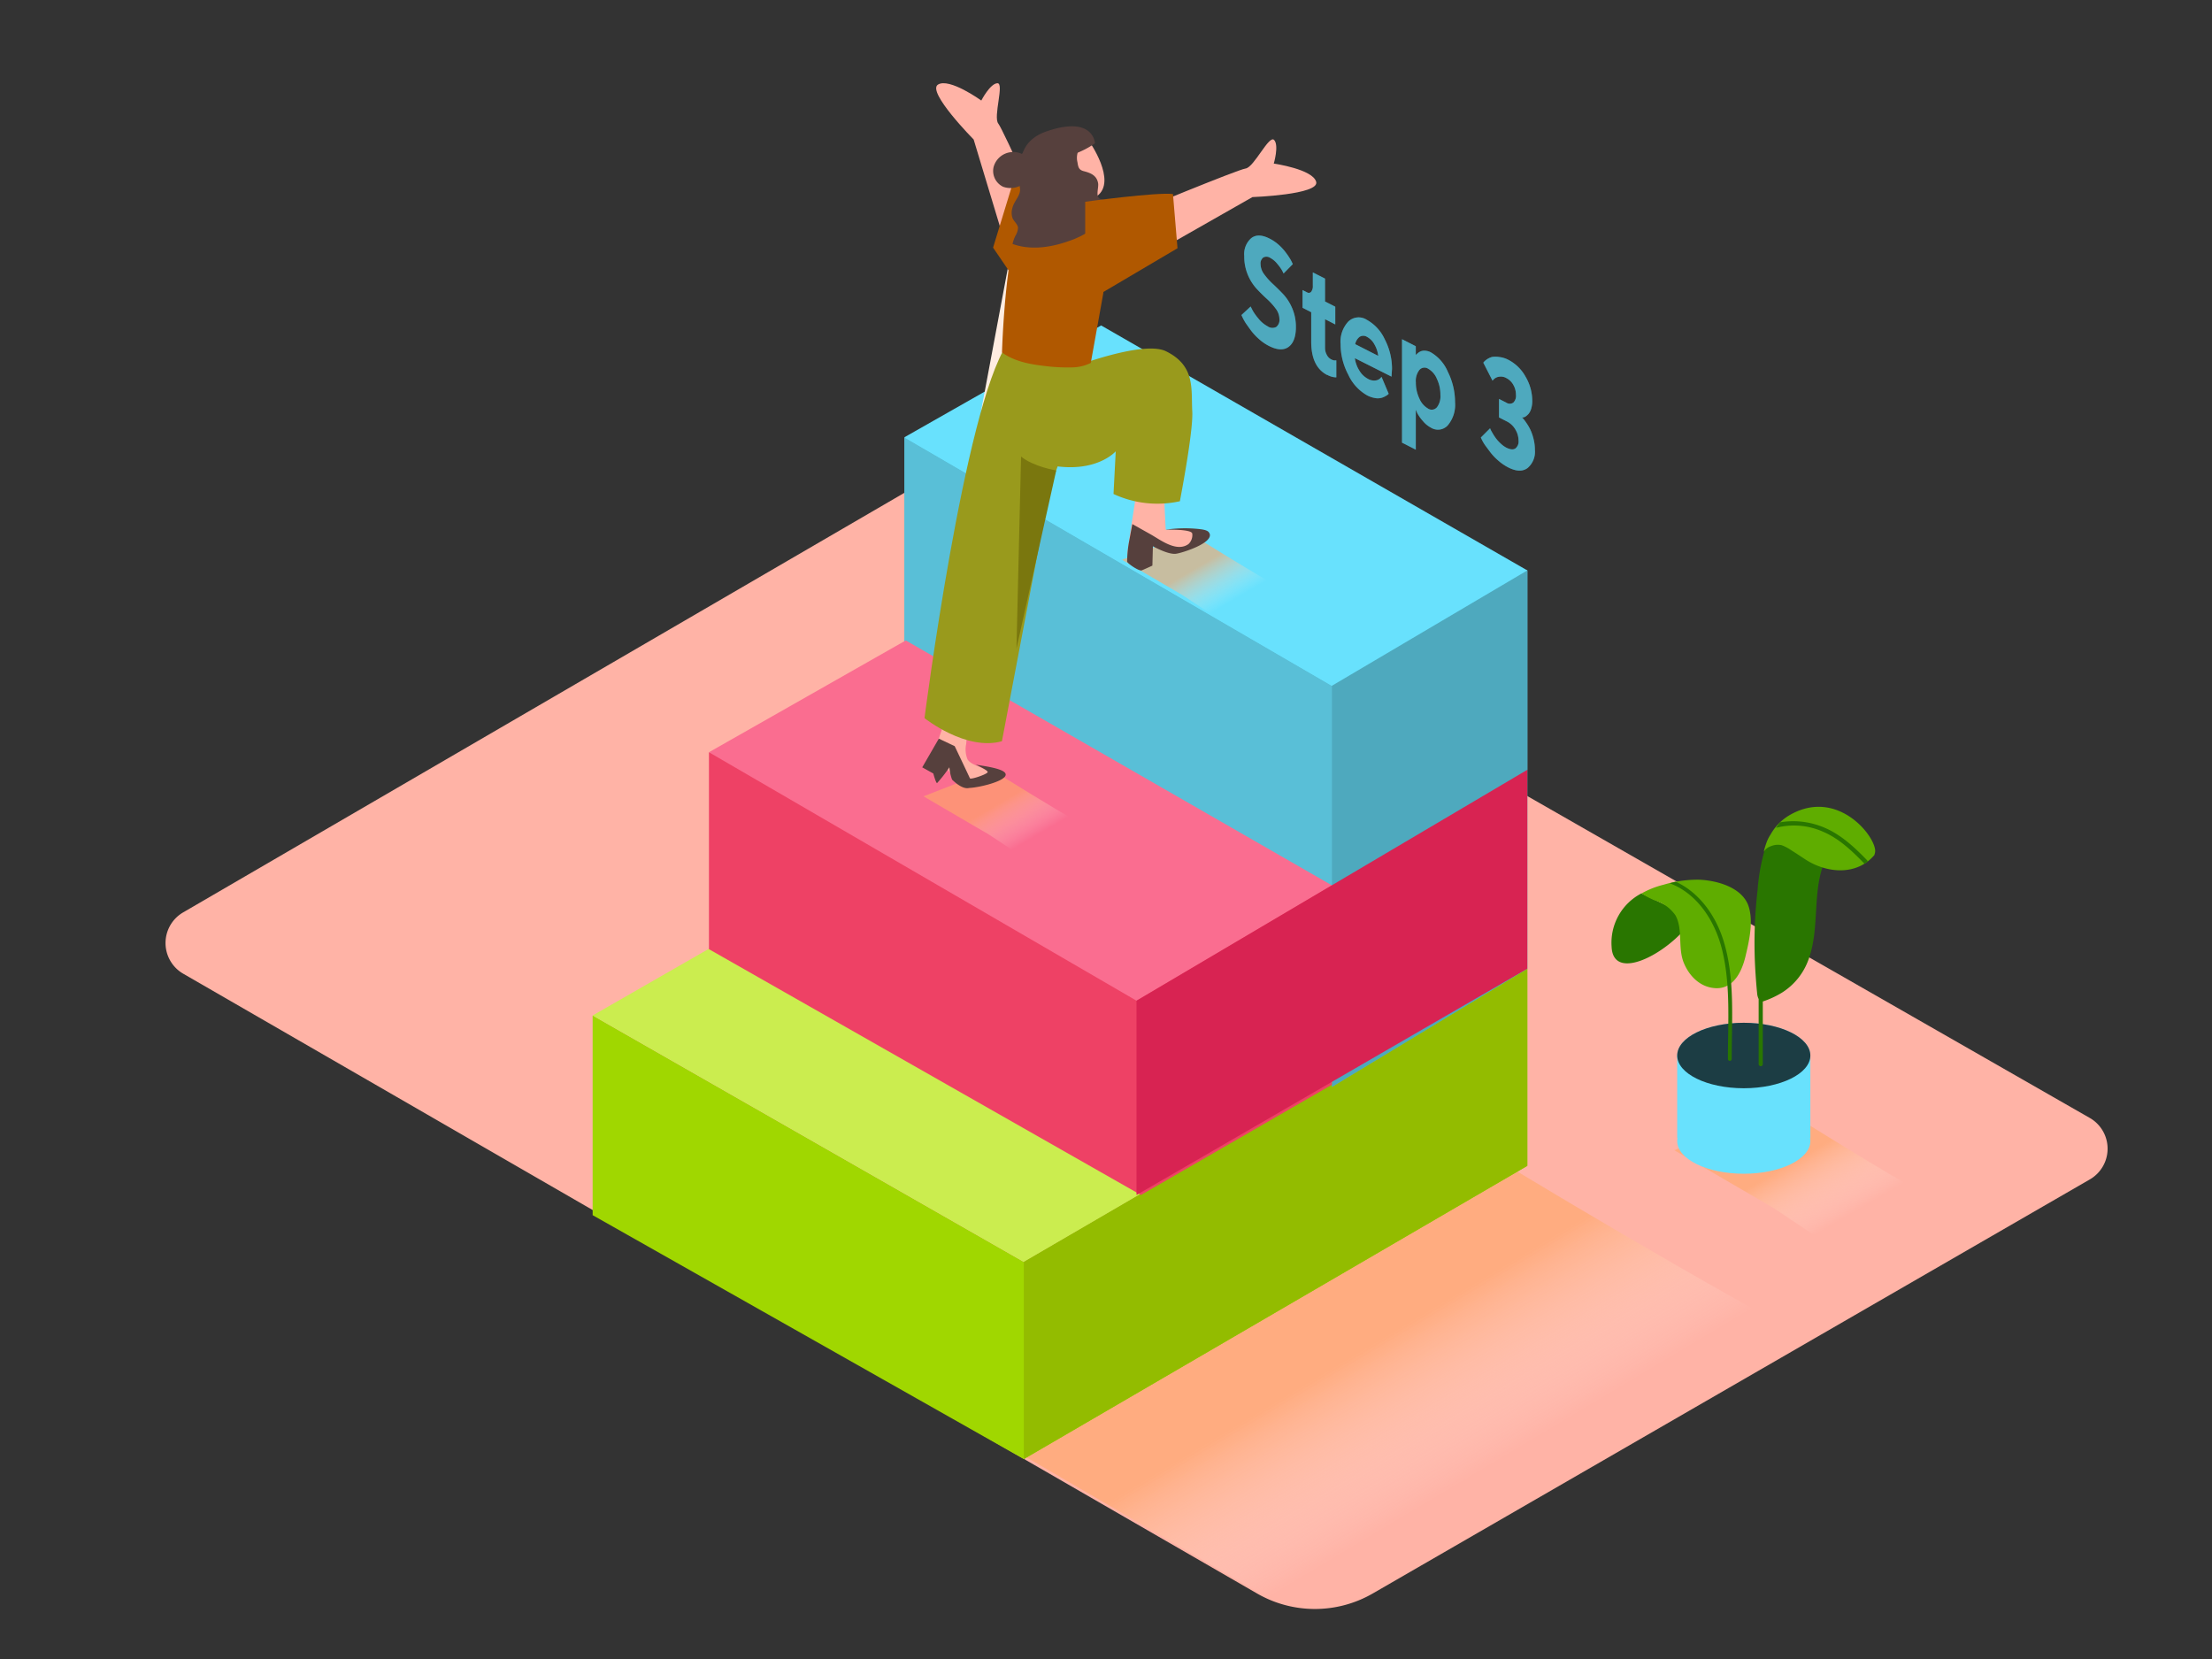 <svg xmlns="http://www.w3.org/2000/svg" xmlns:xlink="http://www.w3.org/1999/xlink" viewBox="0 0 400 300"><rect x="0" y="0" width="400" height="300" fill="#333333" stroke="none"/><defs><linearGradient id="linear-gradient" x1="263.09" y1="268.89" x2="247.69" y2="243.09" gradientUnits="userSpaceOnUse"><stop offset="0" stop-color="#fff" stop-opacity="0"/><stop offset="0.99" stop-color="#ffa86a"/></linearGradient><linearGradient id="linear-gradient-2" x1="330.96" y1="221.72" x2="324.13" y2="210.01" xlink:href="#linear-gradient"/><linearGradient id="linear-gradient-3" x1="184.82" y1="152.63" x2="180.51" y2="145.25" xlink:href="#linear-gradient"/><linearGradient id="linear-gradient-4" x1="220.68" y1="109.93" x2="216.37" y2="102.54" xlink:href="#linear-gradient"/></defs><title>151-160</title><g style="isolation:isolate"><g id="Layer_2" data-name="Layer 2"><path d="M33.1,165,168.71,86.11a6.41,6.41,0,0,1,6.41,0L377.9,202.16a6.41,6.41,0,0,1,0,11.12L248.24,288.15a20.93,20.93,0,0,1-20.93,0L33.12,176.07A6.41,6.41,0,0,1,33.1,165Z" fill="#ffb3a6"/><path d="M241.47,295.06c35.88-23.7,56.62-26,90-50.55-21.15-11-57.08-32.47-70.13-40.63l-88.95,51.95,67.39,39.25Z" opacity="0.63" fill="url(#linear-gradient)" style="mix-blend-mode:multiply"/><polygon points="107.17 219.74 185.14 263.85 276.19 210.82 276.19 175.17 185.14 228.19 107.17 183.63 107.17 219.74" fill="#a0d700"/><polygon points="107.17 183.63 199.96 130.39 276.19 175.17 185.14 228.19 107.17 183.63" fill="#cbed4f"/><polygon points="185.14 228.19 185.14 263.85 276.19 210.82 276.19 175.17 185.14 228.19" fill="#93bc00"/><polyline points="163.53 79.08 163.53 139.68 241.65 175.17 276.19 139.2 276.19 103.15" fill="#68e1fd"/><polygon points="240.85 124.01 240.85 196.56 276.19 175.17 276.19 103.15 240.85 124.01" fill="#68e1fd"/><polyline points="163.53 79.08 163.53 139.68 240.85 174.81 240.85 174.81 240.85 124.01" opacity="0.15"/><polygon points="240.85 124.01 276.19 103.15 199.12 58.85 163.53 79.08 240.85 124.01" fill="#68e1fd"/><polygon points="240.85 124.01 240.85 196.56 276.19 175.17 276.19 103.15 240.85 124.01" opacity="0.25"/><polyline points="128.2 136.03 128.2 171.64 206.32 216.09 240.85 196.15 240.85 160.1" fill="#ee4165"/><polygon points="205.52 180.96 240.85 160.1 163.79 115.81 128.2 136.03 205.52 180.96" fill="#fa6d90"/><polygon points="205.52 180.96 205.52 216.09 276.19 175.17 276.19 139.2 205.52 180.96" fill="#d82352"/><path d="M229.53,43.12a7.5,7.5,0,0,1,1.53,1,9.5,9.5,0,0,1,1.22,1.24c.32.41.6.79.83,1.16a6.75,6.75,0,0,1,.51.9l.16.34-1.67,1.7c-.07-.16-.17-.37-.3-.6a8,8,0,0,0-.82-1.13,4.11,4.11,0,0,0-1.28-1.09,1.22,1.22,0,0,0-1.28-.07,1.35,1.35,0,0,0-.48,1.18,3.09,3.09,0,0,0,.65,1.84,12.35,12.35,0,0,0,1.59,1.77q.94.87,1.88,1.86a8.77,8.77,0,0,1,1.61,2.54,8.49,8.49,0,0,1,.66,3.38c0,1.73-.44,2.93-1.31,3.58s-2.08.6-3.6-.18a8.33,8.33,0,0,1-1.75-1.21,10.37,10.37,0,0,1-1.39-1.47c-.36-.48-.69-.95-1-1.39a9.46,9.46,0,0,1-.6-1.07l-.2-.43,1.67-1.55q.13.27.36.72a9.18,9.18,0,0,0,1,1.41A5.35,5.35,0,0,0,229.22,59a1.5,1.5,0,0,0,1.57.12,1.61,1.61,0,0,0,.57-1.43,3.17,3.17,0,0,0-.65-1.85,12.31,12.31,0,0,0-1.6-1.77q-.95-.86-1.88-1.86a8.71,8.71,0,0,1-1.59-2.53A8.49,8.49,0,0,1,225,46.3a3.83,3.83,0,0,1,1.27-3.24C227.09,42.42,228.18,42.44,229.53,43.12Z" fill="#68e1fd"/><path d="M239.61,50.38v4.14l1.85.94v3.21l-1.85-.94v5.21a2.53,2.53,0,0,0,.31,1.21,1.85,1.85,0,0,0,.79.83,2.17,2.17,0,0,0,.48.18,1,1,0,0,0,.35,0h.11v3.08a3.45,3.45,0,0,1-1.62-.44l-.06,0c-1.91-1-2.86-3-2.86-6V56.46l-1.57-.8V52.45l.83.42a.56.56,0,0,0,.73-.11,1.63,1.63,0,0,0,.3-1.1v-2.4Z" fill="#68e1fd"/><path d="M251.72,66.69l-.09,1.42L245,64.77a5.62,5.62,0,0,0,.79,2.2,4,4,0,0,0,1.62,1.56,2.18,2.18,0,0,0,1.31.27,1.43,1.43,0,0,0,.85-.37l.26-.28,1.29,3.06-.17.16a2.64,2.64,0,0,1-.48.3,2.59,2.59,0,0,1-1.87.3,4.61,4.61,0,0,1-1.37-.47,8.2,8.2,0,0,1-3.41-3.73,11.83,11.83,0,0,1-1.4-5.53,5.35,5.35,0,0,1,1.4-4.1,2.7,2.7,0,0,1,3.34-.31,7.65,7.65,0,0,1,3.24,3.51A11.53,11.53,0,0,1,251.72,66.69Zm-6.66-4.46,4.17,2.12a5.49,5.49,0,0,0-.69-2.07,3.3,3.3,0,0,0-1.34-1.36,1.26,1.26,0,0,0-1.35,0,2.2,2.2,0,0,0-.79,1.34" fill="#68e1fd"/><path d="M261.82,67.24a12.29,12.29,0,0,1,1.3,5.49,5.78,5.78,0,0,1-1.31,4.18,2.4,2.4,0,0,1-3.06.42,4.72,4.72,0,0,1-1.45-1.2,6.93,6.93,0,0,1-1-1.4l-.28-.63v7.22l-2.49-1.27,0-18.71,2.49,1.27v1.6l.11-.14.32-.27a2.06,2.06,0,0,1,.54-.3,1.86,1.86,0,0,1,.75-.08,2.58,2.58,0,0,1,1,.29A7.4,7.4,0,0,1,261.82,67.24Zm-2,6.44a3.26,3.26,0,0,0,.65-2.27,6.58,6.58,0,0,0-.64-2.91,3.72,3.72,0,0,0-1.57-1.82,1.22,1.22,0,0,0-1.58.21,3.21,3.21,0,0,0-.65,2.25,6.65,6.65,0,0,0,.64,2.93,3.77,3.77,0,0,0,1.58,1.82,1.21,1.21,0,0,0,1.57-.22" fill="#68e1fd"/><path d="M272.73,65.05a7.51,7.51,0,0,1,3.16,3.1,8.6,8.6,0,0,1,1.19,4.31,4.69,4.69,0,0,1-.19,1.44,2.69,2.69,0,0,1-.46.92,2.84,2.84,0,0,1-.53.48,1.17,1.17,0,0,1-.48.19l-.18,0,.25.27a8.87,8.87,0,0,1,.56.76,8.25,8.25,0,0,1,.7,1.21,9.1,9.1,0,0,1,.56,1.62,8,8,0,0,1,.25,2,3.85,3.85,0,0,1-1.33,3.29c-.89.65-2.05.62-3.5-.12a8.76,8.76,0,0,1-1.77-1.21,9.88,9.88,0,0,1-1.4-1.45c-.36-.47-.68-.91-1-1.34a7.52,7.52,0,0,1-.59-1l-.19-.4,1.68-1.68c0,.07.06.15.11.28s.18.34.37.67a9.21,9.21,0,0,0,.61.92,6.6,6.6,0,0,0,.82.89,4.64,4.64,0,0,0,1,.74c.72.36,1.27.41,1.65.16a1.59,1.59,0,0,0,.58-1.43,3.93,3.93,0,0,0-.57-2,3.73,3.73,0,0,0-1.56-1.47l-1.4-.71V72.14l1.3.66a1.13,1.13,0,0,0,1.29,0,1.71,1.71,0,0,0,.47-1.4,3.57,3.57,0,0,0-.46-1.78,3,3,0,0,0-1.29-1.26,2,2,0,0,0-1.32-.23,1.7,1.7,0,0,0-.89.41l-.28.29-1.66-3.24a1.74,1.74,0,0,1,.17-.21,3.2,3.2,0,0,1,1.4-.83,3.74,3.74,0,0,1,1.25,0A4.78,4.78,0,0,1,272.73,65.05Z" fill="#68e1fd"/><g opacity="0.25"><path d="M229.53,43.12a7.5,7.5,0,0,1,1.53,1,9.5,9.5,0,0,1,1.22,1.24c.32.41.6.79.83,1.16a6.75,6.75,0,0,1,.51.9l.16.34-1.67,1.7c-.07-.16-.17-.37-.3-.6a8,8,0,0,0-.82-1.13,4.11,4.11,0,0,0-1.28-1.09,1.22,1.22,0,0,0-1.28-.07,1.35,1.35,0,0,0-.48,1.18,3.09,3.09,0,0,0,.65,1.84,12.35,12.35,0,0,0,1.59,1.77q.94.87,1.88,1.86a8.77,8.77,0,0,1,1.61,2.54,8.49,8.49,0,0,1,.66,3.38c0,1.73-.44,2.93-1.31,3.58s-2.08.6-3.6-.18a8.33,8.33,0,0,1-1.75-1.21,10.37,10.37,0,0,1-1.39-1.47c-.36-.48-.69-.95-1-1.39a9.46,9.46,0,0,1-.6-1.07l-.2-.43,1.67-1.55q.13.27.36.72a9.18,9.18,0,0,0,1,1.41A5.35,5.35,0,0,0,229.22,59a1.5,1.5,0,0,0,1.57.12,1.61,1.61,0,0,0,.57-1.43,3.17,3.17,0,0,0-.65-1.85,12.31,12.31,0,0,0-1.6-1.77q-.95-.86-1.88-1.86a8.71,8.71,0,0,1-1.59-2.53A8.49,8.49,0,0,1,225,46.3a3.83,3.83,0,0,1,1.27-3.24C227.09,42.42,228.18,42.44,229.53,43.12Z"/><path d="M239.61,50.38v4.14l1.85.94v3.21l-1.85-.94v5.21a2.53,2.53,0,0,0,.31,1.21,1.85,1.85,0,0,0,.79.83,2.17,2.17,0,0,0,.48.18,1,1,0,0,0,.35,0h.11v3.08a3.45,3.45,0,0,1-1.62-.44l-.06,0c-1.91-1-2.86-3-2.86-6V56.46l-1.57-.8V52.45l.83.42a.56.56,0,0,0,.73-.11,1.63,1.63,0,0,0,.3-1.1v-2.4Z"/><path d="M251.72,66.69l-.09,1.42L245,64.77a5.62,5.62,0,0,0,.79,2.2,4,4,0,0,0,1.62,1.56,2.18,2.18,0,0,0,1.31.27,1.43,1.43,0,0,0,.85-.37l.26-.28,1.29,3.06-.17.16a2.64,2.64,0,0,1-.48.3,2.59,2.59,0,0,1-1.87.3,4.61,4.61,0,0,1-1.37-.47,8.2,8.2,0,0,1-3.41-3.73,11.83,11.83,0,0,1-1.4-5.53,5.35,5.35,0,0,1,1.4-4.1,2.7,2.7,0,0,1,3.34-.31,7.65,7.65,0,0,1,3.24,3.51A11.53,11.53,0,0,1,251.72,66.69Zm-6.66-4.46,4.17,2.12a5.49,5.49,0,0,0-.69-2.07,3.3,3.3,0,0,0-1.34-1.36,1.26,1.26,0,0,0-1.35,0,2.2,2.2,0,0,0-.79,1.34"/><path d="M261.82,67.24a12.29,12.29,0,0,1,1.3,5.49,5.78,5.78,0,0,1-1.31,4.18,2.4,2.4,0,0,1-3.06.42,4.72,4.72,0,0,1-1.45-1.2,6.93,6.93,0,0,1-1-1.4l-.28-.63v7.22l-2.49-1.27,0-18.71,2.49,1.27v1.6l.11-.14.32-.27a2.06,2.06,0,0,1,.54-.3,1.86,1.86,0,0,1,.75-.08,2.58,2.58,0,0,1,1,.29A7.4,7.4,0,0,1,261.82,67.24Zm-2,6.44a3.26,3.26,0,0,0,.65-2.27,6.58,6.58,0,0,0-.64-2.91,3.72,3.72,0,0,0-1.57-1.82,1.22,1.22,0,0,0-1.58.21,3.21,3.21,0,0,0-.65,2.25,6.65,6.65,0,0,0,.64,2.93,3.77,3.77,0,0,0,1.58,1.82,1.21,1.21,0,0,0,1.57-.22"/><path d="M272.73,65.05a7.51,7.51,0,0,1,3.16,3.1,8.6,8.6,0,0,1,1.19,4.31,4.69,4.69,0,0,1-.19,1.44,2.69,2.69,0,0,1-.46.92,2.84,2.84,0,0,1-.53.48,1.17,1.17,0,0,1-.48.19l-.18,0,.25.27a8.87,8.87,0,0,1,.56.76,8.25,8.25,0,0,1,.7,1.21,9.1,9.1,0,0,1,.56,1.62,8,8,0,0,1,.25,2,3.85,3.85,0,0,1-1.33,3.29c-.89.65-2.05.62-3.5-.12a8.76,8.76,0,0,1-1.77-1.21,9.88,9.88,0,0,1-1.4-1.45c-.36-.47-.68-.91-1-1.34a7.52,7.52,0,0,1-.59-1l-.19-.4,1.68-1.68c0,.07.06.15.11.28s.18.34.37.67a9.21,9.21,0,0,0,.61.92,6.6,6.6,0,0,0,.82.89,4.64,4.64,0,0,0,1,.74c.72.36,1.27.41,1.65.16a1.59,1.59,0,0,0,.58-1.43,3.93,3.93,0,0,0-.57-2,3.73,3.73,0,0,0-1.56-1.47l-1.4-.71V72.14l1.3.66a1.13,1.13,0,0,0,1.29,0,1.71,1.71,0,0,0,.47-1.4,3.57,3.57,0,0,0-.46-1.78,3,3,0,0,0-1.29-1.26,2,2,0,0,0-1.32-.23,1.7,1.7,0,0,0-.89.41l-.28.29-1.66-3.24a1.74,1.74,0,0,1,.17-.21,3.2,3.2,0,0,1,1.4-.83,3.74,3.74,0,0,1,1.25,0A4.78,4.78,0,0,1,272.73,65.05Z"/></g><path d="M330.64,225.06c9.33-6.16,8.3-3,17-9.37-5.5-2.86-22-13.16-25.37-15.28L302.77,208l17.52,10.2C320.43,218.18,330.49,225.06,330.64,225.06Z" opacity="0.63" fill="url(#linear-gradient-2)" style="mix-blend-mode:multiply"/><polyline points="303.29 190.87 303.29 205.75 327.37 205.75 327.37 190.87" fill="#68e1fd"/><ellipse cx="315.33" cy="190.87" rx="12.04" ry="5.92" fill="#68e1fd"/><ellipse cx="315.33" cy="190.87" rx="12.04" ry="5.92" opacity="0.73"/><ellipse cx="315.33" cy="206.33" rx="12.04" ry="5.92" fill="#68e1fd"/><path d="M328.81,156.27c-2.54-1-6.06-4.5-9.13-4.39a36,36,0,0,0-1.86,9.13,82.89,82.89,0,0,0-.35,15.25q.11,1.7.28,3.39a2.7,2.7,0,0,0,.27,1q0,5.89,0,11.78a.37.37,0,0,0,.75,0q0-5.67,0-11.33a16.7,16.7,0,0,0,3.45-1.59,11.73,11.73,0,0,0,4.85-6.09c1.94-5.41.72-11.45,2.56-16.8C329.34,156.48,329.07,156.38,328.81,156.27Z" fill="#297600"/><path d="M323.6,147.41a9.43,9.43,0,0,0-3.44,3.52,5.9,5.9,0,0,0-.54,1l-.1.23h0a15.74,15.74,0,0,0-.58,1.87,2.33,2.33,0,0,1,1.28-1,3.18,3.18,0,0,1,2-.18,8.42,8.42,0,0,1,1.84,1c.86.52,1.69,1.1,2.53,1.64,4,2.53,9.3,2.79,12.38-.9,0-.15.08-.29.1-.44C339.54,151.63,332.42,142.28,323.6,147.41Z" fill="#5fad00"/><path d="M337.22,156.17l.5-.33a.34.34,0,0,0-.1-.29c-2.41-2.48-5-4.9-8.3-6.12a14.21,14.21,0,0,0-7.41-.73c-.27.31-.51.64-.75,1a12.87,12.87,0,0,1,8.52.71c2.91,1.24,5.23,3.47,7.41,5.71A.36.36,0,0,0,337.22,156.17Z" fill="#297600"/><path d="M296.81,161.56a10.05,10.05,0,0,0-5.38,9.64c.28,7.1,12,.17,15.1-5.83s3.59,2.56,3.59,2.56" fill="#297600"/><path d="M307.34,159.08a21.19,21.19,0,0,0-6.49.9,15.76,15.76,0,0,0-4,1.58,13,13,0,0,0,2.34,1.24,7.11,7.11,0,0,1,3.78,2.71,5.4,5.4,0,0,1,.45,1.07c.71,2.34.1,5.17,1.06,7.52s2.92,4.42,5.69,4.59c3.3.2,4.81-3,5.46-5.71s1.54-6.48.5-9.3C314.87,160.41,310.46,159.23,307.34,159.08Z" fill="#5fad00"/><path d="M311.68,170.16c-1.38-4.49-4.32-8.72-8.61-10.7h-.16l-.2.06-.78.2c5,1.86,8.14,6.79,9.43,11.83,1.64,6.45,1.09,13.43,1.1,20a.35.35,0,0,0,.69,0C313.13,184.54,313.79,177,311.68,170.16Z" fill="#297600"/><path d="M184.62,154.74c5.88-3.88,5.23-1.89,10.7-5.91-3.46-1.81-13.85-8.3-16-9.63L167,144l11,6.43C178.18,150.4,184.52,154.74,184.62,154.74Z" opacity="0.63" fill="url(#linear-gradient-3)" style="mix-blend-mode:multiply"/><path d="M220.48,112c5.88-3.88,5.23-1.89,10.7-5.91-3.46-1.81-13.85-8.3-16-9.63l-12.28,4.77,11,6.43C214,107.7,220.39,112,220.48,112Z" opacity="0.63" fill="url(#linear-gradient-4)" style="mix-blend-mode:multiply"/><polyline points="182.23 48.59 177.4 74.39 191.57 58.16" fill="#ffede1"/><path d="M217,95.87c-1.17-.36-6.2-.08-6.2-.08s-.37-6.78-.25-7h-5S204,98.74,203.9,99.73c-.19,1.82,2,2.62,2.5,2.6a8.9,8.9,0,0,0,1.08-.32,15,15,0,0,1,0-2.87c.07-.43.19-.73.63-.85.79-.21,2.16.35,2.92.58s1.79.58,2.69.84c2.14-.86,4-1.71,4.15-2.11C218.33,96.61,218.78,96.42,217,95.87Z" fill="#ffb3a6"/><path d="M218.67,96.36l-.11-.15c-.35-.42-1.39-.5-1.88-.56a24.45,24.45,0,0,0-5.91.14s4.74-.15,4.83.71a2.23,2.23,0,0,1-.68,1.88c-2.14,1.53-5-.7-6.79-1.72l-3.37-1.89-.53,2.85a21.42,21.42,0,0,0-.41,3.95c.2.43,2.18,1.75,2.64,1.57s1.93-.86,1.93-.86l.09-3.5s2.79,1.57,4.2,1.35C213.75,100,219.71,98.12,218.67,96.36Z" fill="#56403d"/><path d="M201.76,81.61l-.4,7.72a18.84,18.84,0,0,0,12,1.31c.84-4.44,2.41-13.29,2.24-16.26-.23-4,.62-8.23-4.77-10.87-4.13-2-16.75,2.86-16.75,2.86l-9.49,16.19C196.77,87.39,201.76,81.61,201.76,81.61Z" fill="#999a1c"/><path d="M177.37,138.79c-.77-.36-1.92-.7-2.41-1.47a4.71,4.71,0,0,1-.24-2.79q.1-1.33.27-2.65a.44.44,0,0,1-.13-.34,16,16,0,0,1,.24-2.15l-3.59-.73s-2.26,6-2.23,6.74,3,5.78,4.7,6.28,6.75-.52,7.22-1.14l0-.06C179.94,139.94,178.64,139.38,177.37,138.79Z" fill="#ffb3a6"/><path d="M172.63,135.83s1.27,6.12,1.92,6.58,8.17-1.1,7.23-2.6c-.6-1-5-1.41-5.37-1.56,0,0,2.23,1,2.19,1.37s-3.09,1.41-3.21,1.12-2.75-5.81-2.75-5.81l-2.87-1.36-3,5.19,2,1.11s.46,1.72.68,1.74a24.2,24.2,0,0,0,2.23-2.86,8.09,8.09,0,0,0,.49,2.24c.27.24,2.48,2.49,3.75,1.08l-1.8-2.5" fill="#56403d"/><path d="M193.39,78.74c2.32-7.59,2.38-6.24,3.9-12.5l-15.18-4c-7.74,11.6-14.93,67.62-14.93,67.62s7.49,6,14,4.18c0,0,8.77-46.21,8.79-46.26C191.21,84.65,191.26,84.05,193.39,78.74Z" fill="#999a1c"/><path d="M191,85.07s-4.09-.65-6.36-2.51l-.83,34.72Z" fill="#7a770e"/><path d="M189.88,42.48s-8.4-18.92-9.36-20.14,1.15-7.36-.17-7.29-2.9,3.13-2.9,3.13-5.78-4.18-7.84-2.88,6.46,9.93,6.46,9.93l7.08,23.44" fill="#ffb3a6"/><path d="M204.59,38.62s19.13-7.93,20.66-8.15,4.23-6.13,5.15-5.16-.06,4.27-.06,4.27,7.06,1,7.67,3.31-11.53,2.75-11.53,2.75L205.19,47.76" fill="#ffb3a6"/><polyline points="190.16 36.6 183.8 30.97 179.58 44.78 184.87 52.54" fill="#b05800"/><path d="M200.09,40h-.59c-3.05,0-6.42-4.14-6.42-4.14S192,26.3,186.57,34c-4,5.72-5.1,21.9-5.38,29.73,2.17,1.6,5,2.14,7.64,2.44a32.44,32.44,0,0,0,5.29.26,7.85,7.85,0,0,0,3.13-.8l2.27-12.65A128.21,128.21,0,0,1,200.09,40Z" fill="#b05800"/><path d="M196.9,25.46s5.2,7.29,1.47,10-7.43-.44-7.9-1.33S189,26,196.9,25.46Z" fill="#ffb3a6"/><path d="M197,24.23a8.58,8.58,0,0,0-7.18,0,10.41,10.41,0,0,0-5,3.62,3.52,3.52,0,0,0-1.85-.35,3.66,3.66,0,0,0-3.31,2.76,3.17,3.17,0,0,0,1.75,3.52,4,4,0,0,0,3-.15l0,.18c.34,1.46-1,2.41-1.32,3.74a3,3,0,0,0,0,1.87c.23.6,1,1.18,1,1.8a3,3,0,0,1-.47,1.41,6.62,6.62,0,0,0-.52,1.48c3.17,1.17,6.85.65,10-.46a16.69,16.69,0,0,0,8.49-6.24,2.47,2.47,0,0,0-.74-.76,9.23,9.23,0,0,0-1.88-.68c-.94-.38-.25-2-.4-2.85-.25-1.41-1.36-1.85-2.6-2.17-.89-.23-1-.74-1.13-1.61a3.28,3.28,0,0,1,.13-2,1.11,1.11,0,0,0,.71-.26,6.09,6.09,0,0,1,1.31-.81,1,1,0,0,0,.43-1.33A.83.83,0,0,0,197,24.23Z" fill="#56403d"/><path d="M194.37,27.81A16,16,0,0,0,198,25.92c0-.13-.31-5.08-8.76-2.16s-2.87,12.73-2.87,12.73" fill="#56403d"/><path d="M196.24,36.48s13-1.77,15.87-1.39l.82,9.8-16.69,9.85" fill="#b05800"/></g></g></svg>